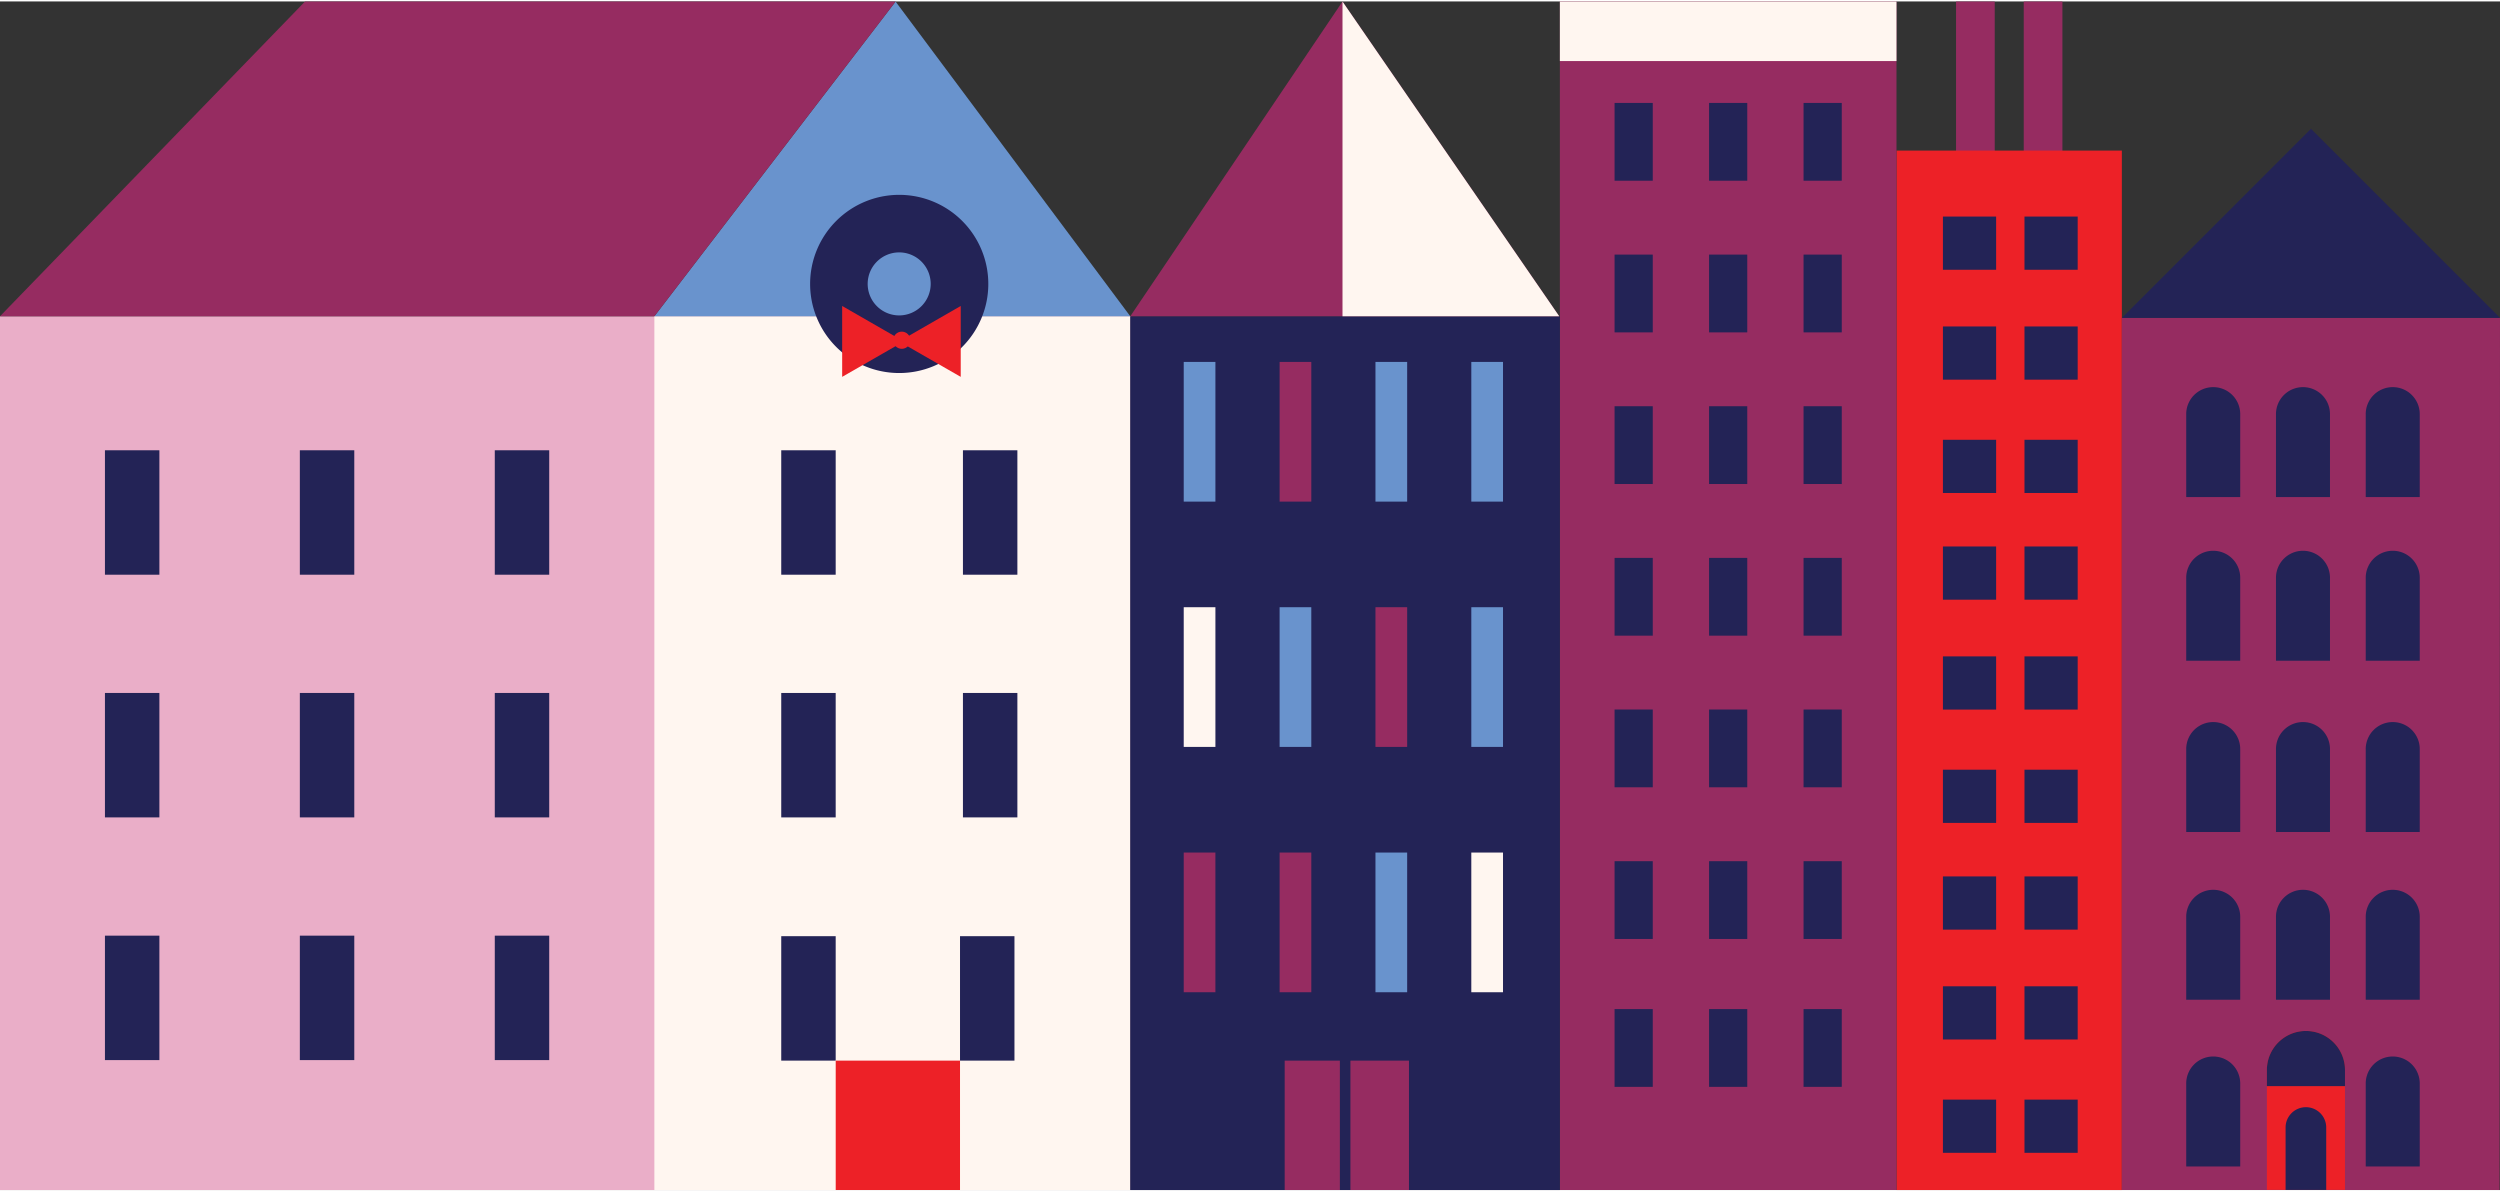 <svg xmlns="http://www.w3.org/2000/svg" viewBox="0 0 235.397 111.917" width="235px" height="112px">
  <rect x="0" y="0" width="235.397" height="111.917" fill="#333333" stroke="none"/>
  <defs>
    <style>
      .cls-1 {
        fill: #962c61;
      }

      .cls-2 {
        fill: #ed2127;
      }

      .cls-3 {
        fill: #232356;
      }

      .cls-4 {
        fill: #fff6f0;
      }

      .cls-5 {
        fill: #eaaec8;
      }

      .cls-6 {
        fill: #6993cd;
      }
    </style>
  </defs>
  <g id="Group_622" data-name="Group 622" transform="translate(178.57 0.01)">
    <rect id="Rectangle_189" data-name="Rectangle 189" class="cls-1" width="3.641" height="21.031" transform="translate(5.61)"/>
    <rect id="Rectangle_190" data-name="Rectangle 190" class="cls-1" width="3.641" height="21.031" transform="translate(11.983)"/>
    <rect id="Rectangle_191" data-name="Rectangle 191" class="cls-2" width="21.22" height="97.874" transform="translate(0 14.032)"/>
    <g id="Group_619" data-name="Group 619" transform="translate(4.373 20.245)">
      <rect id="Rectangle_192" data-name="Rectangle 192" class="cls-3" width="5.01" height="5.01"/>
      <rect id="Rectangle_193" data-name="Rectangle 193" class="cls-3" width="5.01" height="5.01" transform="translate(7.679)"/>
      <rect id="Rectangle_194" data-name="Rectangle 194" class="cls-3" width="5.01" height="5.01" transform="translate(0 10.348)"/>
      <rect id="Rectangle_195" data-name="Rectangle 195" class="cls-3" width="5.01" height="5.01" transform="translate(7.679 10.348)"/>
      <rect id="Rectangle_196" data-name="Rectangle 196" class="cls-3" width="5.01" height="5.01" transform="translate(0 21.018)"/>
      <rect id="Rectangle_197" data-name="Rectangle 197" class="cls-3" width="5.01" height="5.01" transform="translate(7.679 21.018)"/>
    </g>
    <g id="Group_620" data-name="Group 620" transform="translate(4.373 51.31)">
      <rect id="Rectangle_198" data-name="Rectangle 198" class="cls-3" width="5.01" height="5.01"/>
      <rect id="Rectangle_199" data-name="Rectangle 199" class="cls-3" width="5.01" height="5.01" transform="translate(7.679)"/>
      <rect id="Rectangle_200" data-name="Rectangle 200" class="cls-3" width="5.01" height="5.01" transform="translate(0 10.348)"/>
      <rect id="Rectangle_201" data-name="Rectangle 201" class="cls-3" width="5.01" height="5.01" transform="translate(7.679 10.348)"/>
      <rect id="Rectangle_202" data-name="Rectangle 202" class="cls-3" width="5.01" height="5.01" transform="translate(0 21.018)"/>
      <rect id="Rectangle_203" data-name="Rectangle 203" class="cls-3" width="5.01" height="5.01" transform="translate(7.679 21.018)"/>
    </g>
    <g id="Group_621" data-name="Group 621" transform="translate(4.373 82.377)">
      <rect id="Rectangle_204" data-name="Rectangle 204" class="cls-3" width="5.01" height="5.01"/>
      <rect id="Rectangle_205" data-name="Rectangle 205" class="cls-3" width="5.01" height="5.01" transform="translate(7.679)"/>
      <rect id="Rectangle_206" data-name="Rectangle 206" class="cls-3" width="5.01" height="5.01" transform="translate(0 10.345)"/>
      <rect id="Rectangle_207" data-name="Rectangle 207" class="cls-3" width="5.01" height="5.01" transform="translate(7.679 10.345)"/>
      <rect id="Rectangle_208" data-name="Rectangle 208" class="cls-3" width="5.01" height="5.01" transform="translate(0 21.015)"/>
      <rect id="Rectangle_209" data-name="Rectangle 209" class="cls-3" width="5.01" height="5.01" transform="translate(7.679 21.015)"/>
    </g>
  </g>
  <g id="Group_627" data-name="Group 627" transform="translate(146.876)">
    <rect id="Rectangle_210" data-name="Rectangle 210" class="cls-1" width="31.694" height="111.913"/>
    <rect id="Rectangle_211" data-name="Rectangle 211" class="cls-4" width="31.694" height="5.613"/>
    <g id="Group_626" data-name="Group 626" transform="translate(5.149 9.556)">
      <g id="Group_623" data-name="Group 623" transform="translate(8.899)">
        <rect id="Rectangle_212" data-name="Rectangle 212" class="cls-3" width="3.597" height="7.324"/>
        <rect id="Rectangle_213" data-name="Rectangle 213" class="cls-3" width="3.597" height="7.324" transform="translate(0 14.28)"/>
        <rect id="Rectangle_214" data-name="Rectangle 214" class="cls-3" width="3.597" height="7.324" transform="translate(0 28.558)"/>
        <rect id="Rectangle_215" data-name="Rectangle 215" class="cls-3" width="3.597" height="7.324" transform="translate(0 57.115)"/>
        <rect id="Rectangle_216" data-name="Rectangle 216" class="cls-3" width="3.597" height="7.324" transform="translate(0 71.396)"/>
        <rect id="Rectangle_217" data-name="Rectangle 217" class="cls-3" width="3.597" height="7.324" transform="translate(0 42.838)"/>
      </g>
      <g id="Group_624" data-name="Group 624">
        <rect id="Rectangle_218" data-name="Rectangle 218" class="cls-3" width="3.597" height="7.324"/>
        <rect id="Rectangle_219" data-name="Rectangle 219" class="cls-3" width="3.597" height="7.324" transform="translate(0 14.28)"/>
        <rect id="Rectangle_220" data-name="Rectangle 220" class="cls-3" width="3.597" height="7.324" transform="translate(0 28.558)"/>
        <rect id="Rectangle_221" data-name="Rectangle 221" class="cls-3" width="3.597" height="7.324" transform="translate(0 57.115)"/>
        <rect id="Rectangle_222" data-name="Rectangle 222" class="cls-3" width="3.597" height="7.324" transform="translate(0 71.396)"/>
        <rect id="Rectangle_223" data-name="Rectangle 223" class="cls-3" width="3.597" height="7.324" transform="translate(0 42.838)"/>
      </g>
      <g id="Group_625" data-name="Group 625">
        <rect id="Rectangle_224" data-name="Rectangle 224" class="cls-3" width="3.597" height="7.324" transform="translate(17.795)"/>
        <rect id="Rectangle_225" data-name="Rectangle 225" class="cls-3" width="3.597" height="7.324" transform="translate(17.795 14.28)"/>
        <rect id="Rectangle_226" data-name="Rectangle 226" class="cls-3" width="3.597" height="7.324" transform="translate(17.795 28.558)"/>
        <rect id="Rectangle_227" data-name="Rectangle 227" class="cls-3" width="3.597" height="7.324" transform="translate(17.795 57.115)"/>
        <rect id="Rectangle_228" data-name="Rectangle 228" class="cls-3" width="3.597" height="7.324" transform="translate(17.795 71.396)"/>
        <rect id="Rectangle_229" data-name="Rectangle 229" class="cls-3" width="3.597" height="7.324" transform="translate(8.899 85.321)"/>
        <rect id="Rectangle_230" data-name="Rectangle 230" class="cls-3" width="3.597" height="7.324" transform="translate(0 85.321)"/>
        <rect id="Rectangle_231" data-name="Rectangle 231" class="cls-3" width="3.597" height="7.324" transform="translate(17.795 85.321)"/>
        <rect id="Rectangle_232" data-name="Rectangle 232" class="cls-3" width="3.597" height="7.324" transform="translate(17.795 42.838)"/>
      </g>
    </g>
  </g>
  <g id="Group_635" data-name="Group 635" transform="translate(0 0.01)">
    <rect id="Rectangle_233" data-name="Rectangle 233" class="cls-5" width="106.452" height="82.271" transform="translate(106.452 111.904) rotate(180)"/>
    <rect id="Rectangle_234" data-name="Rectangle 234" class="cls-4" width="44.814" height="82.271" transform="translate(106.428 111.904) rotate(180)"/>
    <path id="Path_3402" data-name="Path 3402" class="cls-6" d="M185.82,29.665,208.535.03l22.1,29.635Z" transform="translate(-124.209 -0.03)"/>
    <path id="Path_3403" data-name="Path 3403" class="cls-1" d="M84.327.03H28.717L0,29.665H61.611Z" transform="translate(0 -0.03)"/>
    <g id="Group_628" data-name="Group 628" transform="translate(9.881 42.251)">
      <rect id="Rectangle_235" data-name="Rectangle 235" class="cls-3" width="5.126" height="11.717"/>
      <rect id="Rectangle_236" data-name="Rectangle 236" class="cls-3" width="5.126" height="11.717" transform="translate(0 22.851)"/>
      <rect id="Rectangle_237" data-name="Rectangle 237" class="cls-3" width="5.126" height="11.717" transform="translate(0 45.703)"/>
    </g>
    <g id="Group_629" data-name="Group 629" transform="translate(28.233 42.251)">
      <rect id="Rectangle_238" data-name="Rectangle 238" class="cls-3" width="5.126" height="11.717"/>
      <rect id="Rectangle_239" data-name="Rectangle 239" class="cls-3" width="5.126" height="11.717" transform="translate(0 22.851)"/>
      <rect id="Rectangle_240" data-name="Rectangle 240" class="cls-3" width="5.126" height="11.717" transform="translate(0 45.703)"/>
    </g>
    <g id="Group_630" data-name="Group 630" transform="translate(46.588 42.251)">
      <rect id="Rectangle_241" data-name="Rectangle 241" class="cls-3" width="5.126" height="11.717"/>
      <rect id="Rectangle_242" data-name="Rectangle 242" class="cls-3" width="5.126" height="11.717" transform="translate(0 22.851)"/>
      <rect id="Rectangle_243" data-name="Rectangle 243" class="cls-3" width="5.126" height="11.717" transform="translate(0 45.703)"/>
    </g>
    <rect id="Rectangle_244" data-name="Rectangle 244" class="cls-3" width="5.126" height="11.717" transform="translate(73.561 42.251)"/>
    <rect id="Rectangle_245" data-name="Rectangle 245" class="cls-3" width="5.126" height="11.717" transform="translate(73.561 65.103)"/>
    <rect id="Rectangle_246" data-name="Rectangle 246" class="cls-3" width="5.126" height="11.717" transform="translate(73.561 88.004)"/>
    <rect id="Rectangle_247" data-name="Rectangle 247" class="cls-3" width="5.126" height="11.717" transform="translate(90.394 88.004)"/>
    <g id="Group_631" data-name="Group 631" transform="translate(90.669 42.251)">
      <rect id="Rectangle_248" data-name="Rectangle 248" class="cls-3" width="5.126" height="11.717"/>
      <rect id="Rectangle_249" data-name="Rectangle 249" class="cls-3" width="5.126" height="11.717" transform="translate(0 22.851)"/>
    </g>
    <rect id="Rectangle_250" data-name="Rectangle 250" class="cls-2" width="11.704" height="12.182" transform="translate(78.69 99.721)"/>
    <g id="Group_634" data-name="Group 634" transform="translate(76.28 18.2)">
      <path id="Path_3404" data-name="Path 3404" class="cls-3" d="M238.449,54.92a8.389,8.389,0,1,0,8.389,8.389A8.39,8.39,0,0,0,238.449,54.92Zm0,11.353a2.967,2.967,0,1,1,2.964-2.967A2.971,2.971,0,0,1,238.449,66.273Z" transform="translate(-230.06 -54.92)"/>
      <g id="Group_633" data-name="Group 633" transform="translate(3.017 10.464)">
        <g id="Group_632" data-name="Group 632">
          <path id="Path_3405" data-name="Path 3405" class="cls-2" d="M239.16,86.48l5.806,3.339-5.806,3.336Z" transform="translate(-239.16 -86.48)"/>
          <path id="Path_3406" data-name="Path 3406" class="cls-2" d="M261.126,86.48l-5.806,3.339,5.806,3.336Z" transform="translate(-249.962 -86.48)"/>
          <circle id="Ellipse_298" data-name="Ellipse 298" class="cls-2" cx="0.809" cy="0.809" r="0.809" transform="translate(4.804 2.417)"/>
        </g>
      </g>
    </g>
  </g>
  <g id="Group_641" data-name="Group 641" transform="translate(199.79 11.986)">
    <g id="Group_636" data-name="Group 636" transform="translate(0 17.805)">
      <path id="Path_3407" data-name="Path 3407" class="cls-1" d="M602.57,171.972h35.563l.043-82.122H602.57Z" transform="translate(-602.57 -89.85)"/>
    </g>
    <g id="Group_637" data-name="Group 637" transform="translate(13.657 84.95)">
      <path id="Path_3408" data-name="Path 3408" class="cls-2" d="M651.114,307.327H643.76v-11.29a3.677,3.677,0,0,1,3.677-3.677h0a3.677,3.677,0,0,1,3.677,3.677Z" transform="translate(-643.76 -292.36)"/>
      <path id="Path_3409" data-name="Path 3409" class="cls-3" d="M652.9,321.8h-3.83v-5.875a1.912,1.912,0,0,1,1.913-1.913h0a1.912,1.912,0,0,1,1.913,1.913V321.8Z" transform="translate(-647.309 -306.832)"/>
      <path id="Path_3410" data-name="Path 3410" class="cls-3" d="M647.437,292.37a3.677,3.677,0,0,0-3.677,3.677v1.515h7.354v-1.515A3.677,3.677,0,0,0,647.437,292.37Z" transform="translate(-643.76 -292.367)"/>
    </g>
    <g id="Group_638" data-name="Group 638" transform="translate(14.513 24.33)">
      <path id="Path_3411" data-name="Path 3411" class="cls-3" d="M651.426,119.881H646.34v-7.808a2.541,2.541,0,0,1,2.543-2.543h0a2.541,2.541,0,0,1,2.543,2.543Z" transform="translate(-646.34 -109.53)"/>
      <path id="Path_3412" data-name="Path 3412" class="cls-3" d="M651.426,166.351H646.34v-7.808A2.541,2.541,0,0,1,648.883,156h0a2.541,2.541,0,0,1,2.543,2.543Z" transform="translate(-646.34 -140.592)"/>
      <path id="Path_3413" data-name="Path 3413" class="cls-3" d="M651.426,215H646.34v-7.808a2.541,2.541,0,0,1,2.543-2.543h0a2.541,2.541,0,0,1,2.543,2.543Z" transform="translate(-646.34 -173.112)"/>
      <path id="Path_3414" data-name="Path 3414" class="cls-3" d="M651.426,262.631H646.34v-7.808a2.541,2.541,0,0,1,2.543-2.543h0a2.541,2.541,0,0,1,2.543,2.543Z" transform="translate(-646.34 -204.949)"/>
    </g>
    <g id="Group_639" data-name="Group 639" transform="translate(6.061 24.33)">
      <path id="Path_3415" data-name="Path 3415" class="cls-3" d="M625.936,119.881H620.85v-7.808a2.541,2.541,0,0,1,2.543-2.543h0a2.541,2.541,0,0,1,2.543,2.543Z" transform="translate(-620.85 -109.53)"/>
      <path id="Path_3416" data-name="Path 3416" class="cls-3" d="M625.936,166.351H620.85v-7.808A2.541,2.541,0,0,1,623.393,156h0a2.541,2.541,0,0,1,2.543,2.543Z" transform="translate(-620.85 -140.592)"/>
      <path id="Path_3417" data-name="Path 3417" class="cls-3" d="M625.936,215H620.85v-7.808a2.541,2.541,0,0,1,2.543-2.543h0a2.541,2.541,0,0,1,2.543,2.543Z" transform="translate(-620.85 -173.112)"/>
      <path id="Path_3418" data-name="Path 3418" class="cls-3" d="M625.936,262.631H620.85v-7.808a2.541,2.541,0,0,1,2.543-2.543h0a2.541,2.541,0,0,1,2.543,2.543Z" transform="translate(-620.85 -204.949)"/>
      <path id="Path_3419" data-name="Path 3419" class="cls-3" d="M625.936,309.971H620.85v-7.808a2.541,2.541,0,0,1,2.543-2.543h0a2.541,2.541,0,0,1,2.543,2.543Z" transform="translate(-620.85 -236.593)"/>
    </g>
    <g id="Group_640" data-name="Group 640" transform="translate(22.964 24.33)">
      <path id="Path_3420" data-name="Path 3420" class="cls-3" d="M676.916,119.881H671.83v-7.808a2.541,2.541,0,0,1,2.543-2.543h0a2.541,2.541,0,0,1,2.543,2.543Z" transform="translate(-671.83 -109.53)"/>
      <path id="Path_3421" data-name="Path 3421" class="cls-3" d="M676.916,166.351H671.83v-7.808A2.541,2.541,0,0,1,674.373,156h0a2.541,2.541,0,0,1,2.543,2.543Z" transform="translate(-671.83 -140.592)"/>
      <path id="Path_3422" data-name="Path 3422" class="cls-3" d="M676.916,215H671.83v-7.808a2.541,2.541,0,0,1,2.543-2.543h0a2.541,2.541,0,0,1,2.543,2.543Z" transform="translate(-671.83 -173.112)"/>
      <path id="Path_3423" data-name="Path 3423" class="cls-3" d="M676.916,262.631H671.83v-7.808a2.541,2.541,0,0,1,2.543-2.543h0a2.541,2.541,0,0,1,2.543,2.543Z" transform="translate(-671.83 -204.949)"/>
      <path id="Path_3424" data-name="Path 3424" class="cls-3" d="M676.916,309.971H671.83v-7.808a2.541,2.541,0,0,1,2.543-2.543h0a2.541,2.541,0,0,1,2.543,2.543Z" transform="translate(-671.83 -236.593)"/>
    </g>
    <path id="Path_3425" data-name="Path 3425" class="cls-3" d="M638.177,53.955l-17.8-17.8-17.8,17.8Z" transform="translate(-602.57 -36.15)"/>
  </g>
  <g id="Group_647" data-name="Group 647" transform="translate(106.425 0.01)">
    <rect id="Rectangle_251" data-name="Rectangle 251" class="cls-3" width="40.447" height="82.271" transform="translate(0 29.635)"/>
    <g id="Group_642" data-name="Group 642" transform="translate(5.033 33.932)">
      <rect id="Rectangle_252" data-name="Rectangle 252" class="cls-6" width="2.984" height="13.153"/>
      <rect id="Rectangle_253" data-name="Rectangle 253" class="cls-1" width="2.984" height="13.153" transform="translate(9.028)"/>
      <rect id="Rectangle_254" data-name="Rectangle 254" class="cls-6" width="2.984" height="13.153" transform="translate(18.054)"/>
      <rect id="Rectangle_255" data-name="Rectangle 255" class="cls-6" width="2.984" height="13.153" transform="translate(27.079)"/>
    </g>
    <g id="Group_643" data-name="Group 643" transform="translate(5.033 57.029)">
      <rect id="Rectangle_256" data-name="Rectangle 256" class="cls-4" width="2.984" height="13.153"/>
      <rect id="Rectangle_257" data-name="Rectangle 257" class="cls-6" width="2.984" height="13.153" transform="translate(9.028)"/>
      <rect id="Rectangle_258" data-name="Rectangle 258" class="cls-1" width="2.984" height="13.153" transform="translate(18.054)"/>
      <rect id="Rectangle_259" data-name="Rectangle 259" class="cls-6" width="2.984" height="13.153" transform="translate(27.079)"/>
    </g>
    <g id="Group_644" data-name="Group 644" transform="translate(5.033 80.129)">
      <rect id="Rectangle_260" data-name="Rectangle 260" class="cls-1" width="2.984" height="13.153"/>
      <rect id="Rectangle_261" data-name="Rectangle 261" class="cls-1" width="2.984" height="13.153" transform="translate(9.028)"/>
      <rect id="Rectangle_262" data-name="Rectangle 262" class="cls-6" width="2.984" height="13.153" transform="translate(18.054)"/>
      <rect id="Rectangle_263" data-name="Rectangle 263" class="cls-4" width="2.984" height="13.153" transform="translate(27.079)"/>
    </g>
    <g id="Group_645" data-name="Group 645" transform="translate(14.539 99.721)">
      <rect id="Rectangle_264" data-name="Rectangle 264" class="cls-1" width="5.196" height="12.182"/>
      <rect id="Rectangle_265" data-name="Rectangle 265" class="cls-1" width="5.514" height="12.182" transform="translate(6.19)"/>
    </g>
    <g id="Group_646" data-name="Group 646">
      <path id="Path_3426" data-name="Path 3426" class="cls-1" d="M320.98,29.665,340.963.03l20.408,29.635Z" transform="translate(-320.98 -0.03)"/>
      <path id="Path_3427" data-name="Path 3427" class="cls-4" d="M381.25.03l20.408,29.635H381.25Z" transform="translate(-361.267 -0.03)"/>
    </g>
  </g>
</svg>
